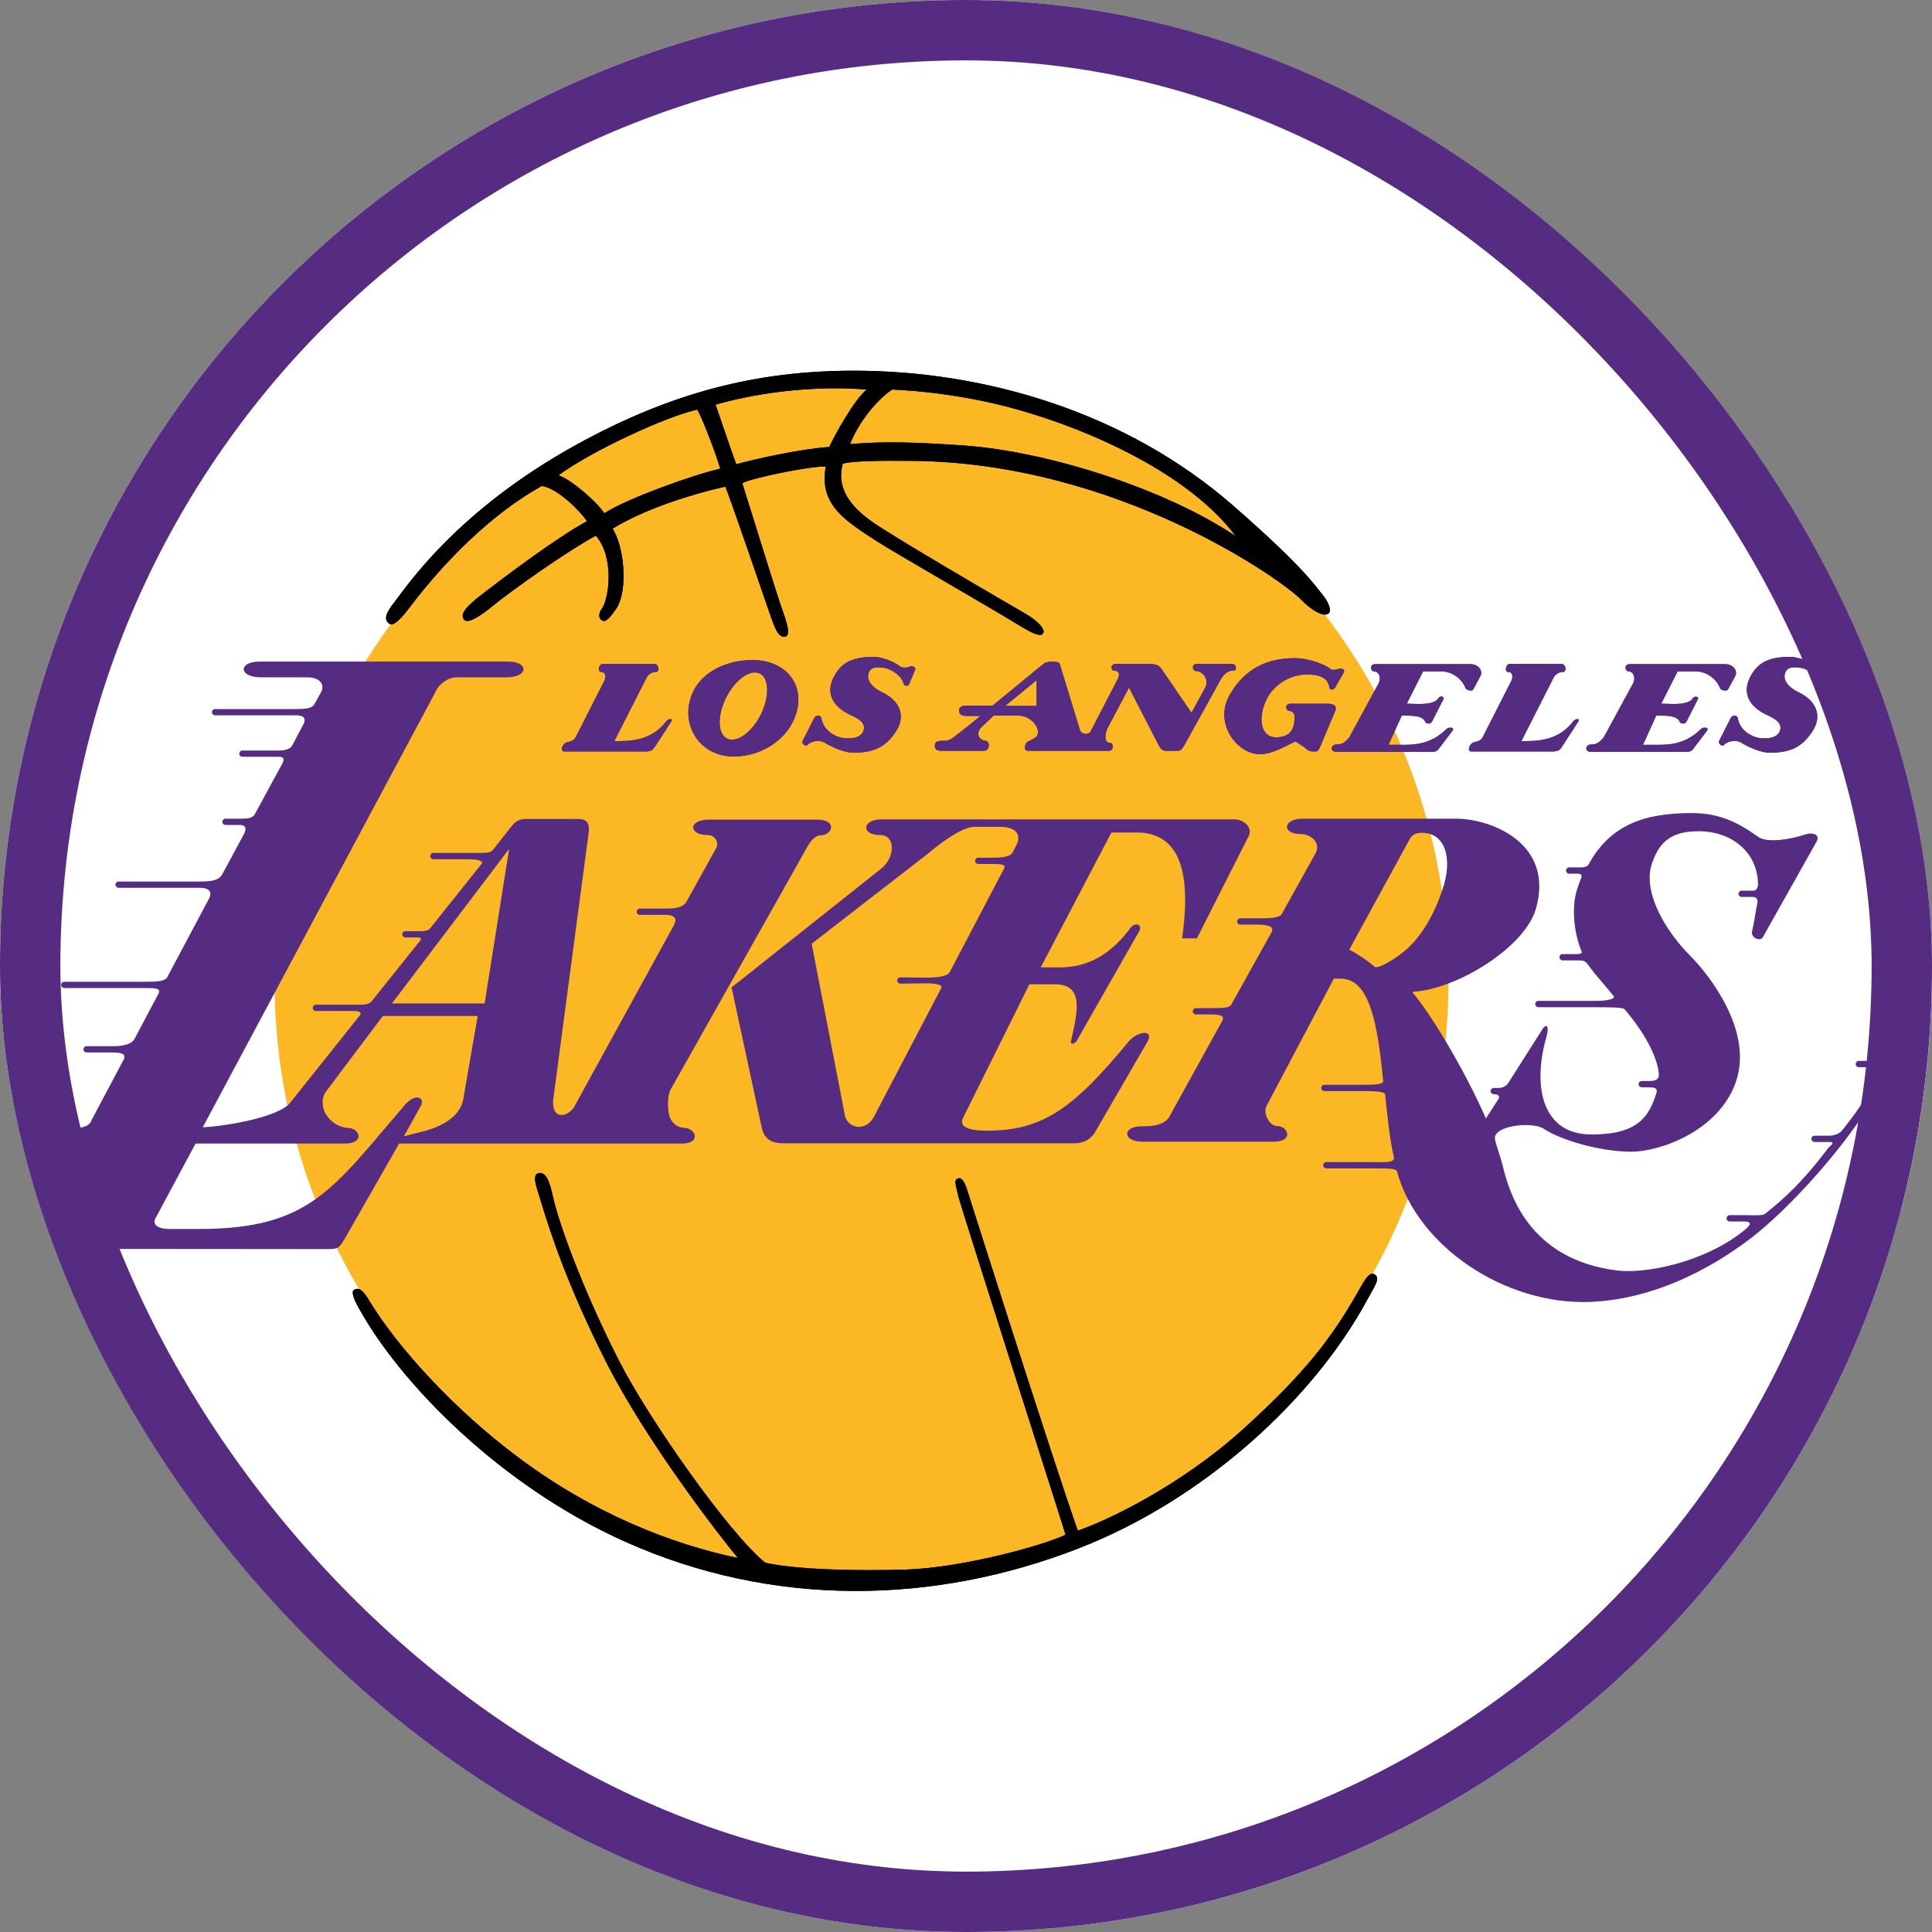 <svg width="32" height="32" viewBox="0 0 32 32" fill="none" xmlns="http://www.w3.org/2000/svg">
<rect x="0" y="0" width="32" height="32" fill="#808080" stroke="none"/>
<g clip-path="url(#clip0_13_826)">
<rect width="32" height="32" rx="16" fill="white"/>
<path d="M4.832 10.011C4.832 10.011 7.897 5 14.172 5C20.448 5 23.368 9.866 23.368 9.866H31.881L31.543 11.957C31.543 11.957 31.298 12.785 30.908 12.884H31.491C31.491 12.884 31.683 13.612 30.518 16.141H33C33 16.141 33.099 20.57 27.744 22.662C27.744 22.662 24.97 23.536 23.56 22.027C23.56 22.027 20.74 27.283 14.167 27.283C7.6 27.283 4.629 21.881 4.629 21.881H-3L-1.782 19.69H-2.615L-1.642 17.89H0.013L0.304 17.208H-0.471L1.428 13.706H2.5L2.938 12.634H2.011L3.421 10.006H4.832V10.011Z" fill="white"/>
<path d="M14.266 26.112C19.637 26.112 23.992 21.694 23.992 16.24C23.992 10.787 19.637 6.369 14.266 6.369C8.896 6.369 4.546 10.787 4.546 16.24C4.546 21.694 8.896 26.112 14.266 26.112Z" fill="#FCB724"/>
<path d="M11.336 18.681C11.206 18.676 11.123 18.587 11.092 18.499C11.05 18.374 11.056 18.155 11.102 18.056L13.35 14.065C13.387 13.992 13.48 13.836 13.59 13.836C13.787 13.836 13.876 13.576 13.538 13.576H11.737C11.399 13.576 11.399 13.831 11.722 13.831C11.852 13.831 11.904 13.961 11.867 14.039L11.368 14.939C11.305 15.038 11.17 15.049 11.024 15.049H10.598C10.566 15.049 10.546 15.075 10.546 15.101C10.546 15.132 10.572 15.153 10.598 15.153H11.024C11.139 15.153 11.232 15.189 11.165 15.319L9.505 18.343C9.385 18.509 9.146 18.546 9.161 18.228L9.749 13.8C9.77 13.659 9.734 13.565 9.588 13.565H8.698C8.594 13.565 8.526 13.617 8.474 13.685L8.157 14.086C8.115 14.127 8.027 14.127 7.928 14.127H7.179C7.147 14.127 7.127 14.153 7.127 14.18C7.127 14.211 7.153 14.232 7.179 14.232H7.787C7.897 14.232 8.022 14.258 7.975 14.31L7.116 15.387C7.09 15.418 7.007 15.423 6.955 15.423H6.715C6.684 15.423 6.663 15.449 6.663 15.475C6.663 15.506 6.689 15.527 6.715 15.527H6.918C6.981 15.527 6.981 15.559 6.955 15.585L6.148 16.594C6.107 16.636 6.029 16.641 5.945 16.641H5.232C5.201 16.641 5.18 16.667 5.18 16.693C5.18 16.724 5.206 16.745 5.232 16.745H5.841C5.935 16.745 6.008 16.761 5.956 16.823L4.811 18.259C4.598 18.535 3.562 18.67 3.359 18.67L7.231 11.427C7.267 11.343 7.413 11.219 7.559 11.219H8.381C8.766 11.219 8.755 10.958 8.422 10.958H4.291C3.952 10.958 3.942 11.219 4.327 11.219H5.092C5.31 11.219 5.378 11.349 5.321 11.458L5.212 11.656C5.175 11.718 5.123 11.744 4.915 11.744H3.562C3.531 11.744 3.51 11.77 3.51 11.796C3.51 11.827 3.536 11.848 3.562 11.848H4.91C4.983 11.848 5.092 11.869 5.024 11.999L4.837 12.353C4.806 12.405 4.722 12.431 4.629 12.431H4.015C3.983 12.431 3.963 12.457 3.963 12.483C3.963 12.514 3.989 12.535 4.015 12.535H4.624C4.712 12.535 4.712 12.592 4.66 12.676L4.223 13.482C4.186 13.55 4.114 13.56 3.978 13.56H3.734C3.703 13.56 3.682 13.586 3.682 13.612C3.682 13.643 3.708 13.664 3.734 13.664H3.973C4.067 13.664 4.088 13.716 4.046 13.805L3.687 14.471C3.635 14.565 3.557 14.601 3.317 14.601H1.964C1.933 14.601 1.912 14.627 1.912 14.653C1.912 14.679 1.938 14.705 1.964 14.705H3.312C3.463 14.705 3.52 14.773 3.463 14.882L2.766 16.193C2.724 16.251 2.61 16.261 2.417 16.261H1.064C1.033 16.261 1.012 16.287 1.012 16.313C1.012 16.344 1.038 16.365 1.064 16.365H2.412C2.573 16.365 2.672 16.37 2.625 16.459L2.225 17.213C2.152 17.328 1.944 17.328 1.86 17.328H1.434C1.402 17.328 1.382 17.354 1.382 17.38C1.382 17.411 1.408 17.432 1.434 17.432H1.86C2.011 17.432 2.089 17.458 2.053 17.541L1.517 18.551C1.48 18.686 1.272 18.691 1.111 18.691H-0.981C-1.012 18.691 -1.033 18.717 -1.033 18.743C-1.033 18.774 -1.007 18.795 -0.981 18.795H1.106C1.246 18.795 1.418 18.811 1.356 18.925L1.012 19.571C0.981 19.623 0.861 19.628 0.695 19.628H0.268C0.237 19.628 0.216 19.654 0.216 19.68C0.216 19.711 0.242 19.732 0.268 19.732H0.695C0.799 19.732 0.924 19.742 0.882 19.82L0.669 20.232C0.601 20.336 0.528 20.424 0.367 20.424H-0.69C-1.075 20.424 -1.064 20.684 -0.726 20.684L5.43 20.689C5.612 20.689 5.617 20.663 5.701 20.533L6.611 18.941H11.279C11.617 18.946 11.534 18.691 11.336 18.681ZM7.673 18.207C7.626 18.473 7.361 18.644 7.033 18.733L6.689 18.821L6.97 18.317C7.043 18.176 6.882 18.098 6.705 18.301C5.513 19.69 5.134 20.356 3.297 20.356H2.802C2.651 20.356 2.49 20.299 2.589 20.153L3.239 18.941H5.711C6.049 18.941 5.961 18.686 5.763 18.681C5.633 18.676 5.487 18.603 5.389 18.441C5.363 18.395 5.3 18.223 5.394 18.087L6.341 16.828H7.912L7.673 18.207ZM8.027 16.62H6.492L8.433 14.06L8.027 16.62Z" fill="#552C81"/>
<path d="M18.695 17.25C17.784 18.353 17.274 18.728 16.348 18.728C16.036 18.728 15.869 18.66 15.957 18.504L17.05 16.303H17.467C17.935 16.303 17.867 16.693 17.742 17.229C17.722 17.302 17.774 17.307 17.831 17.244L18.872 15.418C18.924 15.303 18.794 15.277 18.726 15.366C18.206 16.074 17.659 16.022 17.425 16.022H17.238L18.409 13.789H18.882C19.475 13.826 19.751 14.33 19.579 15.543H19.824L20.683 13.846C20.75 13.706 20.605 13.571 20.443 13.571H14.61C14.271 13.571 14.256 13.831 14.579 13.831C14.839 13.831 14.828 14.206 14.594 14.388L12.117 16.355L12.617 18.676C12.653 18.852 12.768 18.936 12.96 18.936H17.784C17.982 18.936 18.065 18.852 18.128 18.769L19.002 17.26C19.127 17.052 18.851 17.068 18.695 17.25ZM15.338 16.193L14.912 16.188C14.88 16.188 14.86 16.214 14.86 16.24C14.86 16.266 14.886 16.292 14.912 16.292L15.344 16.287C15.489 16.287 15.624 16.308 15.588 16.37L14.474 18.499C14.334 18.754 14.043 18.686 13.996 18.483L13.444 15.631L15.385 14.127C15.578 13.961 15.947 13.69 16.14 13.695H16.561C16.821 13.695 16.91 13.815 16.847 13.971L16.774 14.117C16.728 14.2 16.572 14.206 16.447 14.206H16.202C16.171 14.206 16.15 14.232 16.15 14.258C16.15 14.289 16.176 14.31 16.202 14.31H16.442C16.546 14.31 16.676 14.31 16.629 14.388L15.729 16.105C15.682 16.178 15.494 16.193 15.338 16.193Z" fill="#552C81"/>
<path d="M31.376 17.411C31.35 17.286 31.303 17.364 31.22 17.52C31.194 17.567 31.116 17.572 31.033 17.572H30.788C30.757 17.572 30.736 17.598 30.736 17.624C30.736 17.656 30.762 17.676 30.788 17.676H31.033C31.127 17.676 31.127 17.739 31.085 17.833C30.913 18.197 30.741 18.436 30.507 18.728C30.471 18.774 30.377 18.811 30.304 18.811H30.055C30.023 18.811 30.002 18.837 30.002 18.863C30.002 18.894 30.029 18.915 30.055 18.915H30.299C30.419 18.915 30.299 18.988 30.278 19.019C29.846 19.591 29.55 19.852 29.232 20.107C29.196 20.138 29.019 20.127 28.894 20.127H28.649C28.618 20.127 28.597 20.154 28.597 20.18C28.597 20.211 28.623 20.232 28.649 20.232H28.889C29.071 20.232 28.936 20.336 28.91 20.362C28.238 20.918 27.239 21.101 26.781 21.043C25.298 20.856 24.991 19.732 24.882 19.279C24.861 19.186 24.788 18.993 24.762 18.873C24.715 18.639 25.387 18.572 25.569 18.696C25.85 18.884 26.506 19.076 27.021 19.076C27.494 19.076 28.473 18.733 28.753 17.916C29.04 17.078 28.316 16.152 27.994 15.829C27.583 15.418 27.198 14.768 27.364 14.294C27.489 13.935 27.692 13.768 28.134 13.768C28.701 13.768 29.118 14.133 29.118 14.653C29.118 14.7 29.087 14.752 29.05 14.752H28.847C28.816 14.752 28.795 14.778 28.795 14.804C28.795 14.835 28.821 14.856 28.847 14.856H29.035C29.087 14.856 29.123 14.898 29.107 14.96C29.071 15.132 29.061 15.257 29.019 15.428C28.998 15.527 29.144 15.6 29.196 15.527L30.091 13.935C30.153 13.815 30.013 13.784 29.904 13.82C29.659 13.904 29.264 13.966 29.123 13.862C28.79 13.623 28.483 13.467 28.02 13.467C27.229 13.467 26.672 13.664 26.313 14.315C26.287 14.367 26.209 14.367 26.141 14.367H25.99C25.959 14.367 25.938 14.393 25.938 14.419C25.938 14.45 25.964 14.471 25.99 14.471H26.12C26.178 14.471 26.214 14.486 26.188 14.549C26.162 14.606 26.141 14.669 26.12 14.736C26.032 15.017 26.058 15.418 26.198 15.767C26.209 15.787 26.178 15.803 26.126 15.803H25.881C25.85 15.803 25.829 15.829 25.829 15.855C25.829 15.881 25.855 15.907 25.881 15.907H26.126C26.235 15.907 26.261 15.918 26.308 15.985C26.433 16.162 26.563 16.292 26.724 16.495C26.776 16.558 26.558 16.578 26.443 16.578H25.48C25.449 16.578 25.428 16.605 25.428 16.631C25.428 16.662 25.454 16.683 25.48 16.683H26.453C26.61 16.683 26.88 16.683 26.906 16.714C27.14 16.984 27.427 17.406 27.473 17.76C27.489 17.859 27.447 17.905 27.323 17.905H27.192C27.161 17.905 27.14 17.931 27.14 17.957C27.14 17.989 27.166 18.009 27.192 18.009H27.307C27.406 18.009 27.458 18.025 27.437 18.098C27.312 18.504 27.119 18.795 26.349 18.79C25.543 18.785 25.376 17.994 25.616 17.166C25.663 17 25.616 16.932 25.538 17.062L24.976 17.947C24.96 17.968 24.908 18.02 24.82 18.02H24.741C24.71 18.02 24.689 18.046 24.689 18.072C24.689 18.103 24.715 18.124 24.747 18.124C24.82 18.124 24.846 18.16 24.82 18.202L24.611 18.525C24.273 17.749 23.701 16.792 23.399 16.443L23.404 16.427C24.153 16.381 25.262 15.678 25.439 15.054C25.751 13.966 24.695 13.56 24.117 13.56H21.583C21.244 13.56 21.224 13.815 21.546 13.815C21.723 13.815 21.874 13.966 21.796 14.122L21.234 15.132C21.187 15.215 21.015 15.21 20.787 15.21H20.542C20.511 15.21 20.49 15.236 20.49 15.262C20.49 15.293 20.516 15.314 20.542 15.314H20.781C20.943 15.314 21.119 15.324 21.062 15.439L20.396 16.636C20.365 16.693 20.276 16.698 20.053 16.698H19.808C19.777 16.698 19.756 16.724 19.756 16.75C19.756 16.781 19.782 16.802 19.808 16.802H20.048C20.224 16.802 20.292 16.828 20.24 16.917L19.355 18.52C19.251 18.634 19.121 18.655 18.908 18.655C18.585 18.655 18.59 18.91 18.924 18.91H21.093C21.432 18.91 21.343 18.65 21.146 18.65C21.031 18.65 20.906 18.436 20.984 18.306L22.093 16.209H22.207C22.701 16.209 22.821 17.016 22.91 17.9C22.915 17.963 22.795 17.968 22.551 17.968H21.936C21.905 17.968 21.884 17.994 21.884 18.02C21.884 18.051 21.91 18.072 21.936 18.072H22.545C22.707 18.072 22.93 18.072 22.941 18.124C22.983 18.509 23.014 18.852 23.087 19.165C23.107 19.264 22.936 19.248 22.753 19.248H21.968C21.936 19.248 21.916 19.274 21.916 19.3C21.916 19.331 21.942 19.352 21.968 19.352H22.753C22.998 19.352 23.128 19.352 23.139 19.404C23.477 20.643 24.924 21.616 26.334 21.564C27.541 21.517 28.561 20.861 29.087 20.44C29.779 19.883 30.804 18.717 31.215 17.864C31.277 17.749 31.402 17.552 31.376 17.411ZM23.253 15.761C23.081 15.902 22.816 16.058 22.764 16.011C22.691 15.938 22.467 15.787 22.348 15.73L23.352 13.893C23.394 13.831 23.44 13.794 23.55 13.794C23.94 13.794 24.07 14.221 23.888 14.747C23.763 15.116 23.555 15.517 23.253 15.761Z" fill="#552C81"/>
<path d="M11.035 11.947C10.832 12.212 10.561 12.275 10.259 12.275H10.176L10.712 11.219C10.738 11.172 10.795 11.13 10.863 11.13C10.931 11.13 10.92 10.995 10.832 10.995H9.989C9.916 10.995 9.89 11.13 9.958 11.13C10.03 11.13 10.041 11.208 10.01 11.276L9.531 12.218C9.5 12.27 9.448 12.28 9.385 12.296C9.317 12.316 9.265 12.447 9.349 12.447H10.691C10.795 12.447 10.821 12.41 10.847 12.369L11.118 11.952C11.154 11.9 11.076 11.895 11.035 11.947Z" fill="#552583"/>
<path d="M15.083 11.036C15.041 11.057 14.948 11.073 14.906 11.036C14.797 10.948 14.589 10.88 14.479 10.88C14.162 10.88 13.933 10.943 13.798 11.239C13.678 11.494 13.803 11.708 14.079 11.838C14.198 11.895 14.36 11.968 14.297 12.114C14.251 12.218 14.131 12.233 14.016 12.228C13.866 12.228 13.642 12.114 13.605 11.9C13.595 11.833 13.512 11.848 13.491 11.885L13.298 12.264C13.267 12.316 13.345 12.374 13.376 12.337C13.439 12.27 13.579 12.254 13.652 12.296C13.746 12.358 13.99 12.473 14.136 12.467C14.459 12.467 14.667 12.384 14.844 12.108C15.005 11.859 14.906 11.609 14.615 11.468C14.459 11.396 14.329 11.265 14.396 11.125C14.443 11.031 14.578 11.052 14.646 11.062C14.776 11.083 14.943 11.208 14.963 11.317C14.974 11.364 15.031 11.375 15.057 11.333L15.156 11.099C15.182 11.057 15.109 11.021 15.083 11.036Z" fill="#552583"/>
<path d="M24.403 11.416L24.518 11.203C24.57 11.109 24.486 11 24.351 11H22.785C22.67 11 22.707 11.12 22.754 11.12C22.852 11.12 22.884 11.245 22.821 11.343L22.348 12.213C22.28 12.296 22.233 12.332 22.129 12.332C22.046 12.332 22.02 12.452 22.134 12.452H23.721C23.784 12.452 23.815 12.431 23.836 12.395L24.055 12.108C24.107 12.041 23.992 12.041 23.961 12.072C23.685 12.348 23.394 12.337 23.18 12.337H22.998L23.217 11.853H23.264C23.404 11.853 23.565 11.853 23.607 11.957C23.617 11.983 23.685 12.004 23.716 11.957L23.904 11.588C23.935 11.531 23.852 11.52 23.826 11.562C23.753 11.692 23.43 11.656 23.347 11.656H23.3L23.571 11.12H23.872C24.06 11.12 24.221 11.255 24.273 11.396C24.284 11.432 24.382 11.458 24.403 11.416Z" fill="#552583"/>
<path d="M20.391 10.995H19.834C19.72 10.995 19.756 11.114 19.803 11.114C19.923 11.114 20.032 11.255 19.964 11.385L19.735 11.806L19.226 11.062C19.189 11.016 19.111 10.995 19.043 10.995H18.492C18.377 10.995 18.403 11.109 18.45 11.109C18.565 11.109 18.539 11.198 18.507 11.26L18.07 12.103C18.044 12.171 17.924 12.181 17.888 12.093L17.55 10.99C17.534 10.948 17.337 10.948 17.29 10.99L16.441 11.687H16.004C15.916 11.687 15.885 11.723 15.885 11.77C15.885 11.817 15.916 11.859 16.009 11.859H16.238L16.009 12.046C15.879 12.14 15.749 12.27 15.666 12.27H15.614C15.531 12.27 15.484 12.285 15.484 12.348C15.484 12.415 15.52 12.436 15.598 12.436H16.285C16.415 12.436 16.389 12.27 16.327 12.27C16.254 12.27 16.14 12.181 16.249 12.051L16.457 11.853H16.868C17.113 11.853 17.285 12.134 17.139 12.223L17.024 12.285C16.972 12.311 16.946 12.436 17.024 12.436H18.362C18.46 12.436 18.44 12.306 18.393 12.306C18.258 12.306 18.32 12.108 18.346 12.056L18.7 11.39L19.194 12.348C19.226 12.405 19.257 12.436 19.314 12.436H19.501C19.564 12.436 19.579 12.4 19.611 12.353L20.173 11.338C20.261 11.156 20.334 11.104 20.448 11.104C20.469 11.114 20.506 10.995 20.391 10.995ZM16.65 11.692L17.17 11.265V11.692H16.65Z" fill="#552583"/>
<path d="M12.466 10.932C11.997 10.932 11.508 11.166 11.415 11.656C11.331 12.088 11.628 12.53 12.153 12.53C12.653 12.53 13.116 12.202 13.21 11.729C13.298 11.255 12.944 10.932 12.466 10.932ZM12.601 11.838C12.45 12.134 12.2 12.311 12.044 12.233C11.883 12.155 11.878 11.848 12.028 11.552C12.179 11.255 12.429 11.078 12.585 11.156C12.741 11.234 12.747 11.541 12.601 11.838Z" fill="#552583"/>
<path d="M21.983 11.656H21.38C21.265 11.656 21.302 11.775 21.349 11.775C21.395 11.775 21.442 11.801 21.442 11.874C21.442 12.119 21.338 12.212 21.13 12.212C20.901 12.212 20.818 11.931 20.974 11.593C21.073 11.375 21.333 11.172 21.645 11.172C21.838 11.172 21.994 11.213 22.02 11.39C22.025 11.432 22.093 11.432 22.113 11.39L22.259 11.135C22.275 11.109 22.249 11.073 22.207 11.073C22.171 11.073 22.087 11.12 22.035 11.078C21.916 10.989 21.65 10.901 21.453 10.901C21.13 10.901 20.677 10.974 20.37 11.505C20.094 11.983 20.495 12.493 20.87 12.493C21.078 12.493 21.317 12.342 21.458 12.28L21.614 12.384C21.635 12.41 21.687 12.447 21.734 12.447H21.791C21.843 12.447 21.864 12.374 21.884 12.327L22.124 11.755C22.129 11.697 22.113 11.656 21.983 11.656Z" fill="#552583"/>
<path d="M30.263 11.036C30.221 11.057 30.127 11.073 30.086 11.036C29.976 10.948 29.768 10.88 29.659 10.88C29.342 10.88 29.113 10.943 28.977 11.239C28.858 11.494 28.983 11.708 29.258 11.838C29.378 11.895 29.539 11.968 29.477 12.114C29.43 12.218 29.305 12.233 29.196 12.228C29.045 12.228 28.821 12.114 28.785 11.9C28.774 11.833 28.691 11.848 28.67 11.885L28.478 12.264C28.447 12.316 28.525 12.374 28.556 12.337C28.618 12.27 28.759 12.254 28.832 12.296C28.925 12.358 29.17 12.473 29.316 12.467C29.638 12.467 29.846 12.384 30.023 12.108C30.185 11.859 30.086 11.609 29.794 11.468C29.638 11.396 29.508 11.265 29.576 11.125C29.623 11.031 29.758 11.052 29.826 11.062C29.956 11.083 30.122 11.208 30.143 11.317C30.153 11.364 30.211 11.375 30.237 11.333L30.335 11.099C30.361 11.057 30.289 11.021 30.263 11.036Z" fill="#552583"/>
<path d="M26.058 11.947C25.855 12.212 25.584 12.275 25.283 12.275H25.199L25.735 11.219C25.761 11.172 25.819 11.13 25.886 11.13C25.954 11.13 25.944 10.995 25.855 10.995H25.012C24.939 10.995 24.913 11.13 24.981 11.13C25.054 11.13 25.064 11.208 25.033 11.276L24.554 12.218C24.523 12.27 24.471 12.28 24.408 12.296C24.341 12.316 24.289 12.447 24.372 12.447H25.715C25.819 12.447 25.845 12.41 25.871 12.369L26.141 11.952C26.178 11.9 26.1 11.895 26.058 11.947Z" fill="#552583"/>
<path d="M28.087 11.12C28.275 11.12 28.436 11.255 28.488 11.396C28.499 11.432 28.603 11.458 28.623 11.416L28.738 11.203C28.79 11.109 28.707 11 28.571 11H27C26.885 11 26.922 11.12 26.969 11.12C27.067 11.12 27.099 11.245 27.036 11.343L26.563 12.213C26.49 12.296 26.448 12.332 26.344 12.332C26.266 12.332 26.235 12.452 26.349 12.452H27.937C27.999 12.452 28.03 12.431 28.051 12.395L28.27 12.108C28.322 12.041 28.207 12.041 28.176 12.072C27.9 12.348 27.609 12.337 27.395 12.337H27.213L27.432 11.853H27.479C27.619 11.853 27.78 11.853 27.822 11.957C27.832 11.983 27.9 12.004 27.931 11.957L28.119 11.588C28.15 11.531 28.067 11.526 28.041 11.562C27.968 11.692 27.645 11.656 27.562 11.656H27.515L27.786 11.12H28.087Z" fill="#552583"/>
<path d="M11.035 11.947C10.832 12.212 10.561 12.275 10.259 12.275H10.176L10.712 11.219C10.738 11.172 10.795 11.13 10.863 11.13C10.931 11.13 10.92 10.995 10.832 10.995H9.989C9.916 10.995 9.89 11.13 9.958 11.13C10.03 11.13 10.041 11.208 10.01 11.276L9.531 12.218C9.5 12.27 9.448 12.28 9.385 12.296C9.317 12.316 9.265 12.447 9.349 12.447H10.691C10.795 12.447 10.821 12.41 10.847 12.369L11.118 11.952C11.154 11.9 11.076 11.895 11.035 11.947Z" fill="#552C81"/>
<path d="M15.083 11.036C15.041 11.057 14.948 11.073 14.906 11.036C14.797 10.948 14.589 10.88 14.479 10.88C14.162 10.88 13.933 10.943 13.798 11.239C13.678 11.494 13.803 11.708 14.079 11.838C14.198 11.895 14.36 11.968 14.297 12.114C14.251 12.218 14.131 12.233 14.016 12.228C13.866 12.228 13.642 12.114 13.605 11.9C13.595 11.833 13.512 11.848 13.491 11.885L13.298 12.264C13.267 12.316 13.345 12.374 13.376 12.337C13.439 12.27 13.579 12.254 13.652 12.296C13.746 12.358 13.99 12.473 14.136 12.467C14.459 12.467 14.667 12.384 14.844 12.108C15.005 11.859 14.906 11.609 14.615 11.468C14.459 11.396 14.329 11.265 14.396 11.125C14.443 11.031 14.578 11.052 14.646 11.062C14.776 11.083 14.943 11.208 14.963 11.317C14.974 11.364 15.031 11.375 15.057 11.333L15.156 11.099C15.182 11.057 15.109 11.021 15.083 11.036Z" fill="#552C81"/>
<path d="M24.403 11.416L24.518 11.203C24.57 11.109 24.486 11 24.351 11H22.785C22.67 11 22.707 11.12 22.754 11.12C22.852 11.12 22.884 11.245 22.821 11.343L22.348 12.213C22.28 12.296 22.233 12.332 22.129 12.332C22.046 12.332 22.02 12.452 22.134 12.452H23.721C23.784 12.452 23.815 12.431 23.836 12.395L24.055 12.108C24.107 12.041 23.992 12.041 23.961 12.072C23.685 12.348 23.394 12.337 23.18 12.337H22.998L23.217 11.853H23.264C23.404 11.853 23.565 11.853 23.607 11.957C23.617 11.983 23.685 12.004 23.716 11.957L23.904 11.588C23.935 11.531 23.852 11.52 23.826 11.562C23.753 11.692 23.43 11.656 23.347 11.656H23.3L23.571 11.12H23.872C24.06 11.12 24.221 11.255 24.273 11.396C24.284 11.432 24.382 11.458 24.403 11.416Z" fill="#552C81"/>
<path d="M20.391 10.995H19.834C19.72 10.995 19.756 11.114 19.803 11.114C19.923 11.114 20.032 11.255 19.964 11.385L19.735 11.806L19.226 11.062C19.189 11.016 19.111 10.995 19.043 10.995H18.492C18.377 10.995 18.403 11.109 18.45 11.109C18.565 11.109 18.539 11.198 18.507 11.26L18.07 12.103C18.044 12.171 17.924 12.181 17.888 12.093L17.55 10.99C17.534 10.948 17.337 10.948 17.29 10.99L16.441 11.687H16.004C15.916 11.687 15.885 11.723 15.885 11.77C15.885 11.817 15.916 11.859 16.009 11.859H16.238L16.009 12.046C15.879 12.14 15.749 12.27 15.666 12.27H15.614C15.531 12.27 15.484 12.285 15.484 12.348C15.484 12.415 15.52 12.436 15.598 12.436H16.285C16.415 12.436 16.389 12.27 16.327 12.27C16.254 12.27 16.14 12.181 16.249 12.051L16.457 11.853H16.868C17.113 11.853 17.285 12.134 17.139 12.223L17.024 12.285C16.972 12.311 16.946 12.436 17.024 12.436H18.362C18.46 12.436 18.44 12.306 18.393 12.306C18.258 12.306 18.32 12.108 18.346 12.056L18.7 11.39L19.194 12.348C19.226 12.405 19.257 12.436 19.314 12.436H19.501C19.564 12.436 19.579 12.4 19.611 12.353L20.173 11.338C20.261 11.156 20.334 11.104 20.448 11.104C20.469 11.114 20.506 10.995 20.391 10.995ZM16.65 11.692L17.17 11.265V11.692H16.65Z" fill="#552C81"/>
<path d="M12.466 10.932C11.997 10.932 11.508 11.166 11.415 11.656C11.331 12.088 11.628 12.53 12.153 12.53C12.653 12.53 13.116 12.202 13.21 11.729C13.298 11.255 12.944 10.932 12.466 10.932ZM12.601 11.838C12.45 12.134 12.2 12.311 12.044 12.233C11.883 12.155 11.878 11.848 12.028 11.552C12.179 11.255 12.429 11.078 12.585 11.156C12.741 11.234 12.747 11.541 12.601 11.838Z" fill="#552C81"/>
<path d="M21.983 11.656H21.38C21.265 11.656 21.302 11.775 21.349 11.775C21.395 11.775 21.442 11.801 21.442 11.874C21.442 12.119 21.338 12.212 21.13 12.212C20.901 12.212 20.818 11.931 20.974 11.593C21.073 11.375 21.333 11.172 21.645 11.172C21.838 11.172 21.994 11.213 22.02 11.39C22.025 11.432 22.093 11.432 22.113 11.39L22.259 11.135C22.275 11.109 22.249 11.073 22.207 11.073C22.171 11.073 22.087 11.12 22.035 11.078C21.916 10.989 21.65 10.901 21.453 10.901C21.13 10.901 20.677 10.974 20.37 11.505C20.094 11.983 20.495 12.493 20.87 12.493C21.078 12.493 21.317 12.342 21.458 12.28L21.614 12.384C21.635 12.41 21.687 12.447 21.734 12.447H21.791C21.843 12.447 21.864 12.374 21.884 12.327L22.124 11.755C22.129 11.697 22.113 11.656 21.983 11.656Z" fill="#552C81"/>
<path d="M30.263 11.036C30.221 11.057 30.127 11.073 30.086 11.036C29.976 10.948 29.768 10.88 29.659 10.88C29.342 10.88 29.113 10.943 28.977 11.239C28.858 11.494 28.983 11.708 29.258 11.838C29.378 11.895 29.539 11.968 29.477 12.114C29.43 12.218 29.305 12.233 29.196 12.228C29.045 12.228 28.821 12.114 28.785 11.9C28.774 11.833 28.691 11.848 28.67 11.885L28.478 12.264C28.447 12.316 28.525 12.374 28.556 12.337C28.618 12.27 28.759 12.254 28.832 12.296C28.925 12.358 29.17 12.473 29.316 12.467C29.638 12.467 29.846 12.384 30.023 12.108C30.185 11.859 30.086 11.609 29.794 11.468C29.638 11.396 29.508 11.265 29.576 11.125C29.623 11.031 29.758 11.052 29.826 11.062C29.956 11.083 30.122 11.208 30.143 11.317C30.153 11.364 30.211 11.375 30.237 11.333L30.335 11.099C30.361 11.057 30.289 11.021 30.263 11.036Z" fill="#552C81"/>
<path d="M26.058 11.947C25.855 12.212 25.584 12.275 25.283 12.275H25.199L25.735 11.219C25.761 11.172 25.819 11.13 25.886 11.13C25.954 11.13 25.944 10.995 25.855 10.995H25.012C24.939 10.995 24.913 11.13 24.981 11.13C25.054 11.13 25.064 11.208 25.033 11.276L24.554 12.218C24.523 12.27 24.471 12.28 24.408 12.296C24.341 12.316 24.289 12.447 24.372 12.447H25.715C25.819 12.447 25.845 12.41 25.871 12.369L26.141 11.952C26.178 11.9 26.1 11.895 26.058 11.947Z" fill="#552C81"/>
<path d="M28.087 11.12C28.275 11.12 28.436 11.255 28.488 11.396C28.499 11.432 28.603 11.458 28.623 11.416L28.738 11.203C28.79 11.109 28.707 11 28.571 11H27C26.885 11 26.922 11.12 26.969 11.12C27.067 11.12 27.099 11.245 27.036 11.343L26.563 12.213C26.49 12.296 26.448 12.332 26.344 12.332C26.266 12.332 26.235 12.452 26.349 12.452H27.937C27.999 12.452 28.03 12.431 28.051 12.395L28.27 12.108C28.322 12.041 28.207 12.041 28.176 12.072C27.9 12.348 27.609 12.337 27.395 12.337H27.213L27.432 11.853H27.479C27.619 11.853 27.78 11.853 27.822 11.957C27.832 11.983 27.9 12.004 27.931 11.957L28.119 11.588C28.15 11.531 28.067 11.526 28.041 11.562C27.968 11.692 27.645 11.656 27.562 11.656H27.515L27.786 11.12H28.087Z" fill="#552C81"/>
<path d="M21.905 9.85C21.786 9.709 21.619 9.418 20.422 8.372C18.663 6.837 16.332 6.14 14.141 6.14C12.528 6.14 11.113 6.504 9.552 7.363C7.559 8.461 6.731 9.72 6.528 9.98C6.377 10.167 6.356 10.277 6.455 10.334C6.523 10.376 6.658 10.23 6.783 10.063C7.376 9.278 8.157 8.502 8.974 8.049C9.229 8.086 9.588 8.44 9.723 8.632C9.198 8.918 8.329 9.579 7.996 9.834C7.709 10.053 7.611 10.178 7.689 10.266C7.751 10.339 7.97 10.193 8.152 10.043C8.469 9.782 9.406 9.121 9.869 8.872C10.186 9.241 10.082 9.923 9.973 10.074C9.916 10.152 9.905 10.24 9.973 10.277C10.041 10.313 10.108 10.219 10.202 10.089C10.415 9.777 10.332 9.028 10.145 8.757C10.712 8.409 11.524 8.169 12.013 8.06C12.055 8.138 12.653 9.881 12.762 10.199C12.825 10.37 12.887 10.579 13.012 10.542C13.095 10.516 13.038 10.329 12.97 10.136C12.882 9.902 12.434 8.44 12.294 8.003C12.455 7.914 13.434 7.716 13.678 7.727C13.559 8.362 14.006 8.627 14.516 8.96C14.787 9.137 16.509 10.126 16.868 10.35C17.071 10.474 17.232 10.558 17.274 10.495C17.326 10.428 17.186 10.282 16.998 10.173C16.847 10.084 15.245 9.158 14.578 8.731C14.1 8.429 13.845 8.107 13.959 7.68C14.115 7.633 14.599 7.628 15.099 7.633C18.512 7.659 21.25 9.616 21.552 9.933C21.708 10.095 21.921 10.23 22.004 10.162C22.072 10.11 21.978 9.933 21.905 9.85ZM10.009 8.502C9.916 8.346 9.484 7.951 9.25 7.873C9.796 7.467 11.066 6.884 11.55 6.785C11.633 6.925 11.857 7.513 11.93 7.763C11.503 7.857 10.369 8.263 10.009 8.502ZM13.735 7.404C13.288 7.43 12.481 7.607 12.195 7.69C12.122 7.498 11.919 6.894 11.852 6.702C12.674 6.467 13.621 6.389 14.355 6.452C14.157 6.608 13.813 7.227 13.735 7.404ZM15.952 7.378C15.213 7.326 14.61 7.305 14.079 7.357C14.23 6.972 14.537 6.613 14.776 6.452C15.281 6.473 15.801 6.546 16.212 6.629C17.534 6.889 19.584 7.696 20.469 8.882C19.293 8.091 17.331 7.472 15.952 7.378Z" fill="black"/>
<path d="M22.644 21.532C22.769 21.298 22.873 21.168 22.764 21.106C22.665 21.049 22.571 21.267 22.447 21.475C22.046 22.167 21.614 22.74 20.63 23.635C19.543 24.629 18.289 25.206 17.852 25.352C17.482 24.311 16.067 19.867 16.03 19.742C15.973 19.555 15.926 19.498 15.864 19.519C15.791 19.545 15.838 19.649 15.874 19.815C15.911 19.982 17.597 25.238 17.649 25.42C17.316 25.586 15.957 25.966 15.01 25.997C14.167 26.023 13.173 25.997 12.674 25.883C12.086 25.409 10.754 23.526 10.244 22.521C9.645 21.34 9.25 20.252 9.151 19.789C9.104 19.571 9.042 19.409 8.927 19.43C8.807 19.451 8.875 19.628 8.948 19.862C9.13 20.471 9.421 21.335 10.041 22.563C10.702 23.864 11.878 25.389 12.221 25.805C11.144 25.581 9.838 25.076 8.599 24.15C7.527 23.354 6.611 22.339 6.148 21.595C6.07 21.47 5.977 21.288 5.862 21.366C5.81 21.402 5.872 21.543 5.956 21.689C6.627 22.896 8.266 24.603 10.363 25.539C12.809 26.632 15.473 26.575 17.857 25.649C19.938 24.842 21.749 23.182 22.644 21.532Z" fill="black"/>
<path d="M21.905 9.85C21.786 9.709 21.619 9.418 20.422 8.372C18.663 6.837 16.332 6.14 14.141 6.14C12.528 6.14 11.113 6.504 9.552 7.363C7.559 8.461 6.731 9.72 6.528 9.98C6.377 10.167 6.356 10.277 6.455 10.334C6.523 10.376 6.658 10.23 6.783 10.063C7.376 9.278 8.157 8.502 8.974 8.049C9.229 8.086 9.588 8.44 9.723 8.632C9.198 8.918 8.329 9.579 7.996 9.834C7.709 10.053 7.611 10.178 7.689 10.266C7.751 10.339 7.97 10.193 8.152 10.043C8.469 9.782 9.406 9.121 9.869 8.872C10.186 9.241 10.082 9.923 9.973 10.074C9.916 10.152 9.905 10.24 9.973 10.277C10.041 10.313 10.108 10.219 10.202 10.089C10.415 9.777 10.332 9.028 10.145 8.757C10.712 8.409 11.524 8.169 12.013 8.06C12.055 8.138 12.653 9.881 12.762 10.199C12.825 10.37 12.887 10.579 13.012 10.542C13.095 10.516 13.038 10.329 12.97 10.136C12.882 9.902 12.434 8.44 12.294 8.003C12.455 7.914 13.434 7.716 13.678 7.727C13.559 8.362 14.006 8.627 14.516 8.96C14.787 9.137 16.509 10.126 16.868 10.35C17.071 10.474 17.232 10.558 17.274 10.495C17.326 10.428 17.186 10.282 16.998 10.173C16.847 10.084 15.245 9.158 14.578 8.731C14.1 8.429 13.845 8.107 13.959 7.68C14.115 7.633 14.599 7.628 15.099 7.633C18.512 7.659 21.25 9.616 21.552 9.933C21.708 10.095 21.921 10.23 22.004 10.162C22.072 10.11 21.978 9.933 21.905 9.85ZM10.009 8.502C9.916 8.346 9.484 7.951 9.25 7.873C9.796 7.467 11.066 6.884 11.55 6.785C11.633 6.925 11.857 7.513 11.93 7.763C11.503 7.857 10.369 8.263 10.009 8.502ZM13.735 7.404C13.288 7.43 12.481 7.607 12.195 7.69C12.122 7.498 11.919 6.894 11.852 6.702C12.674 6.467 13.621 6.389 14.355 6.452C14.157 6.608 13.813 7.227 13.735 7.404ZM15.952 7.378C15.213 7.326 14.61 7.305 14.079 7.357C14.23 6.972 14.537 6.613 14.776 6.452C15.281 6.473 15.801 6.546 16.212 6.629C17.534 6.889 19.584 7.696 20.469 8.882C19.293 8.091 17.331 7.472 15.952 7.378Z" fill="black"/>
<path d="M22.644 21.532C22.769 21.298 22.873 21.168 22.764 21.106C22.665 21.049 22.571 21.267 22.447 21.475C22.046 22.167 21.614 22.74 20.63 23.635C19.543 24.629 18.289 25.206 17.852 25.352C17.482 24.311 16.067 19.867 16.03 19.742C15.973 19.555 15.926 19.498 15.864 19.519C15.791 19.545 15.838 19.649 15.874 19.815C15.911 19.982 17.597 25.238 17.649 25.42C17.316 25.586 15.957 25.966 15.01 25.997C14.167 26.023 13.173 25.997 12.674 25.883C12.086 25.409 10.754 23.526 10.244 22.521C9.645 21.34 9.25 20.252 9.151 19.789C9.104 19.571 9.042 19.409 8.927 19.43C8.807 19.451 8.875 19.628 8.948 19.862C9.13 20.471 9.421 21.335 10.041 22.563C10.702 23.864 11.878 25.389 12.221 25.805C11.144 25.581 9.838 25.076 8.599 24.15C7.527 23.354 6.611 22.339 6.148 21.595C6.07 21.47 5.977 21.288 5.862 21.366C5.81 21.402 5.872 21.543 5.956 21.689C6.627 22.896 8.266 24.603 10.363 25.539C12.809 26.632 15.473 26.575 17.857 25.649C19.938 24.842 21.749 23.182 22.644 21.532Z" fill="black"/>
</g>
<rect x="0.5" y="0.5" width="31" height="31" rx="15.5" stroke="#552C81"/>
<defs>
<clipPath id="clip0_13_826">
<rect width="32" height="32" rx="16" fill="white"/>
</clipPath>
</defs>
</svg>
